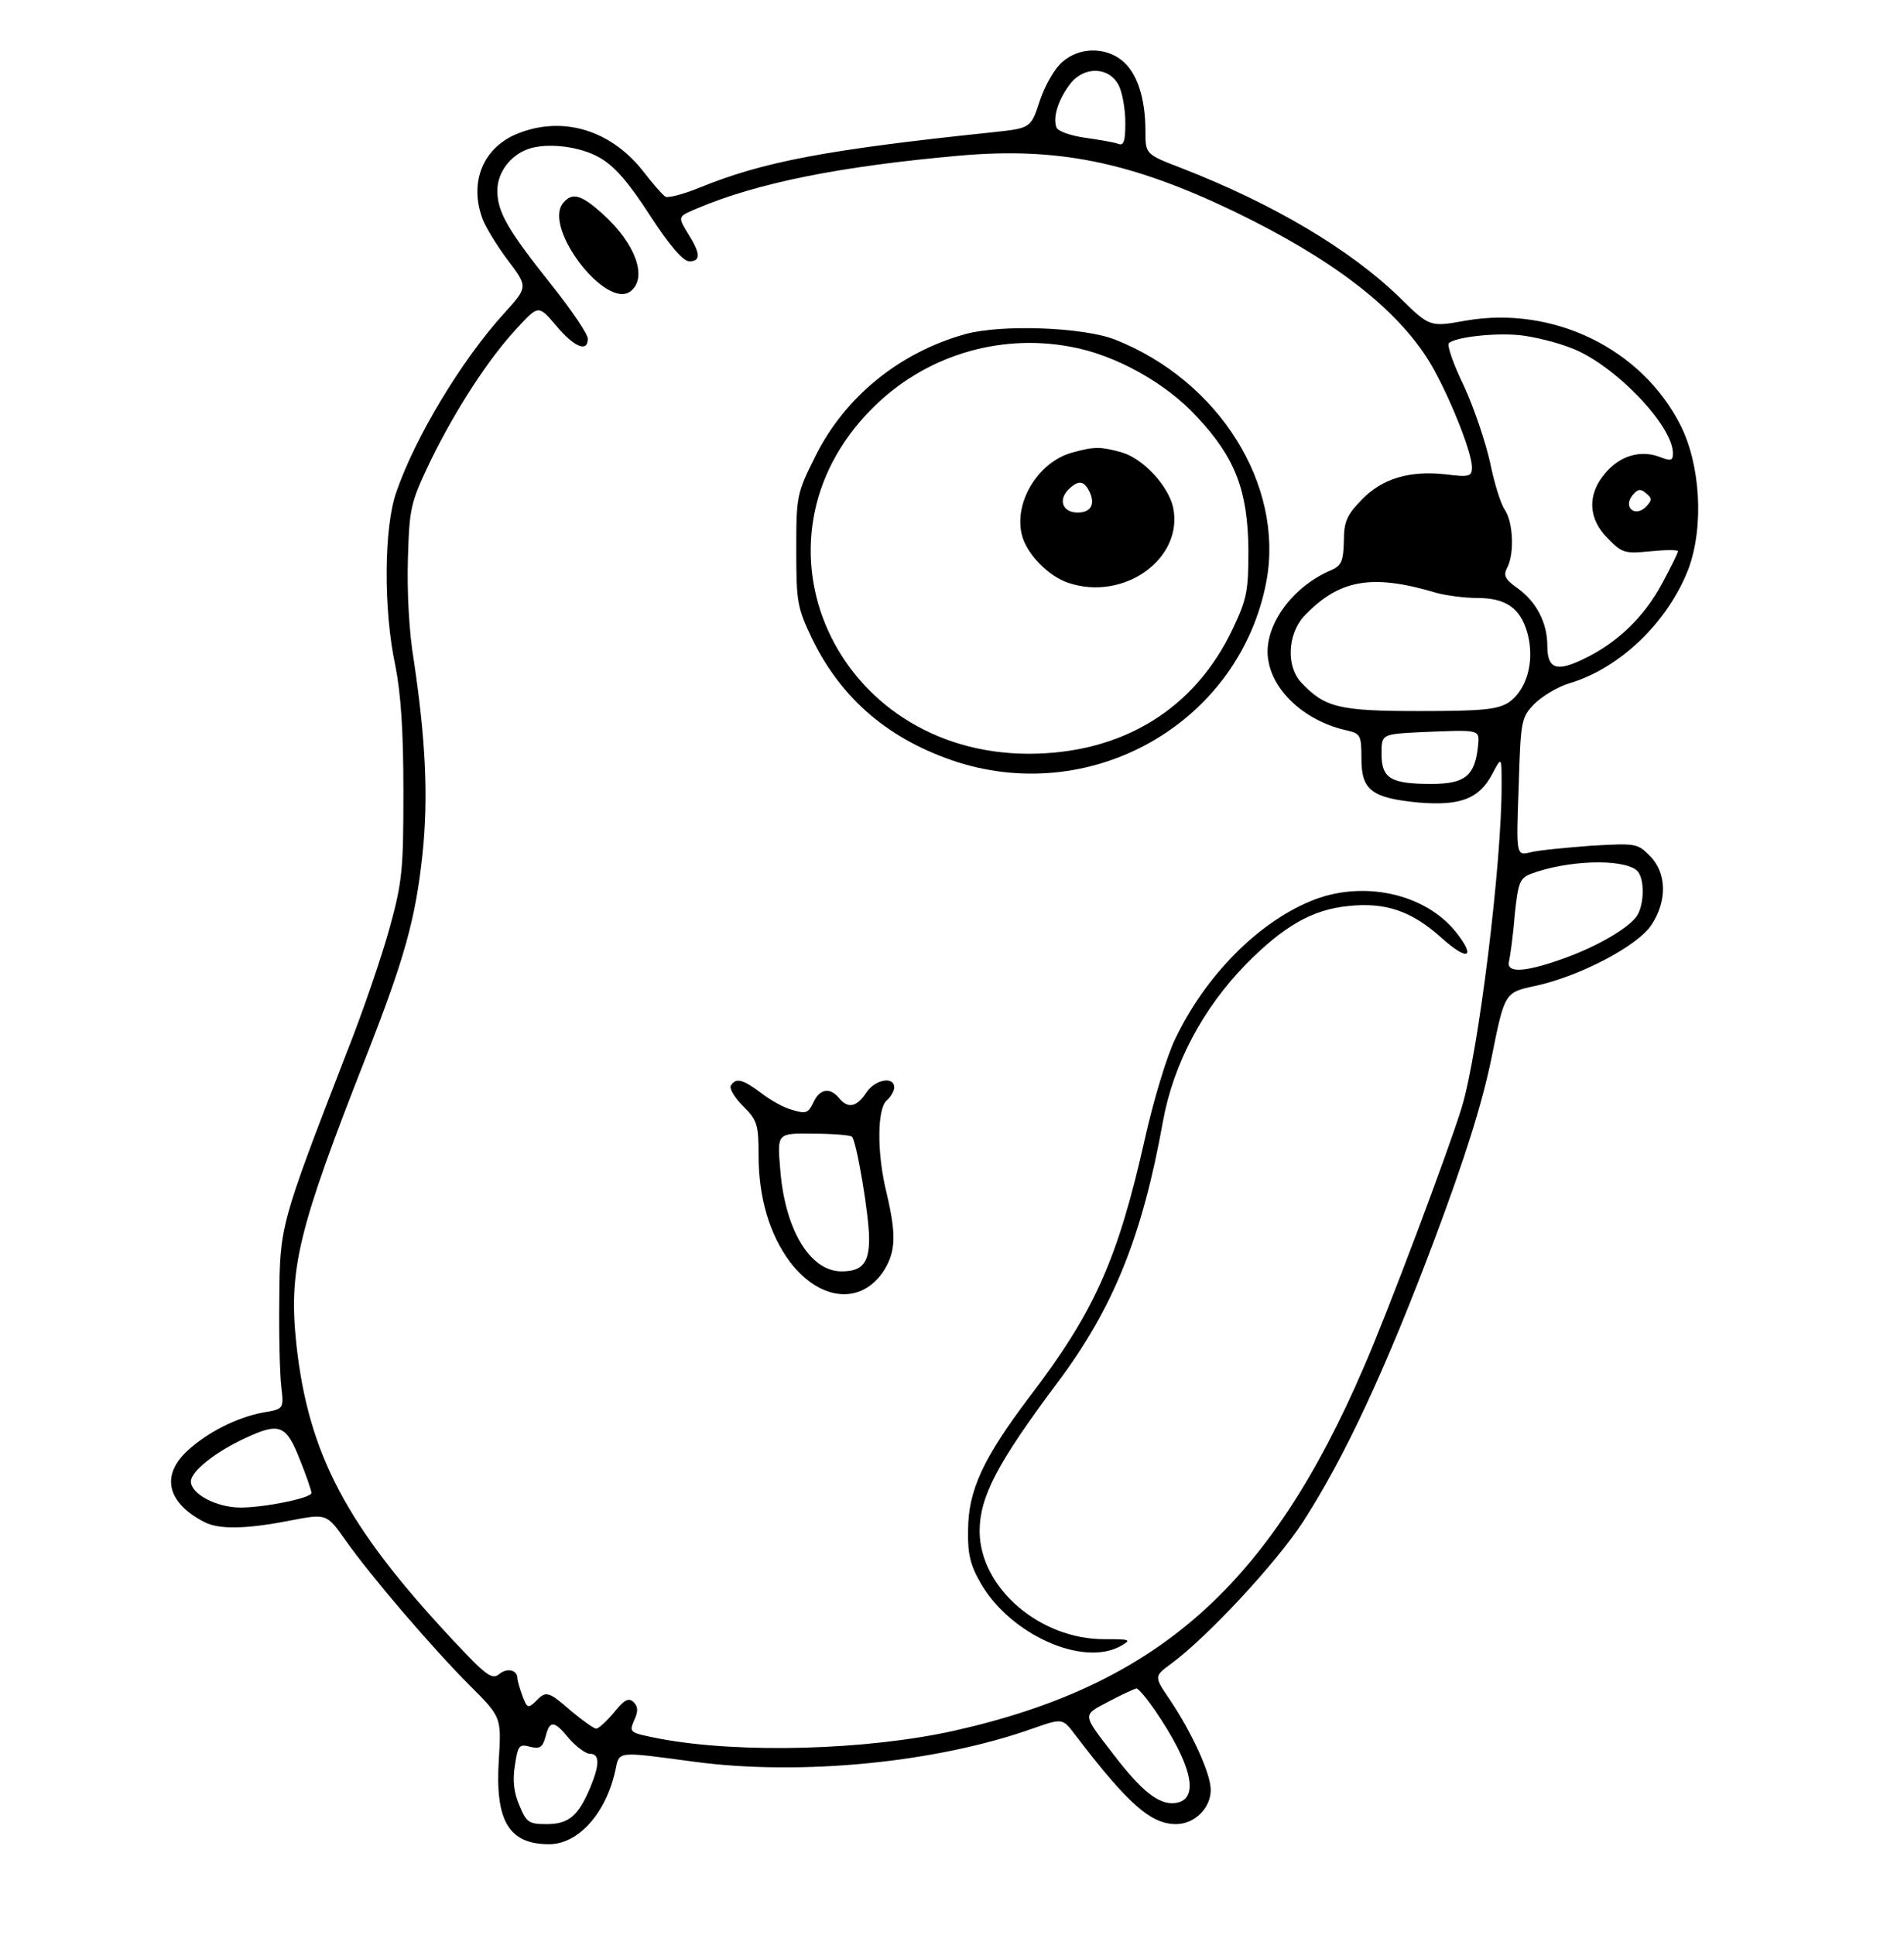 <?xml version="1.0" standalone="no"?>
<!DOCTYPE svg PUBLIC "-//W3C//DTD SVG 20010904//EN"
 "http://www.w3.org/TR/2001/REC-SVG-20010904/DTD/svg10.dtd">
<svg version="1.0" xmlns="http://www.w3.org/2000/svg"
 width="379pt" height="385pt" viewBox="0 0 379 385"
 preserveAspectRatio="xMidYMid meet">
<g transform="translate(0,385) scale(0.1,-0.1)"
fill="#000000" stroke="none">
<path d="M2115 3727 c-15 -12 -35 -47 -45 -77 -18 -55 -18 -55 -92 -63 -335
-35 -460 -59 -587 -111 -32 -13 -63 -21 -67 -17 -5 3 -26 27 -46 53 -67 83
-165 109 -255 69 -64 -30 -89 -97 -62 -168 6 -15 28 -52 50 -81 40 -53 40 -53
-7 -105 -85 -93 -178 -248 -215 -356 -25 -70 -26 -235 -2 -346 11 -56 16 -130
16 -250 0 -154 -2 -179 -27 -270 -15 -55 -54 -170 -88 -255 -130 -336 -131
-340 -132 -485 -1 -71 1 -150 4 -175 5 -44 5 -44 -37 -51 -52 -10 -110 -39
-151 -77 -52 -49 -39 -103 35 -141 29 -15 83 -14 170 3 73 14 73 14 110 -38
52 -74 176 -218 248 -290 63 -63 63 -63 58 -147 -8 -123 20 -169 100 -169 58
0 113 61 132 147 8 39 1 38 158 17 211 -28 480 -2 672 66 60 21 60 21 85 -12
106 -139 151 -178 201 -178 37 0 69 32 69 68 0 33 -38 115 -81 179 -32 47 -32
47 2 72 72 53 209 200 263 283 82 127 164 302 262 563 61 163 94 268 113 360
26 130 26 130 87 143 88 19 203 79 231 121 32 48 31 104 -3 138 -25 25 -28 25
-117 20 -51 -4 -105 -9 -120 -13 -29 -7 -29 -7 -24 130 4 132 5 138 31 165 15
15 46 34 69 41 102 30 197 122 238 228 31 84 24 207 -16 286 -77 152 -253 238
-427 208 -72 -13 -72 -13 -132 46 -99 96 -251 186 -433 257 -73 28 -73 28 -73
74 0 67 -17 117 -47 141 -34 27 -85 26 -118 -3z m112 -47 c7 -14 13 -47 13
-74 0 -38 -3 -47 -15 -42 -8 3 -38 8 -66 12 -28 4 -53 13 -56 20 -8 21 4 57
28 88 28 35 77 33 96 -4z m-1033 -144 c30 -17 58 -50 100 -115 39 -60 66 -91
78 -91 23 0 23 15 -3 56 -20 33 -20 33 18 49 120 51 285 84 520 105 197 18
343 -12 548 -110 197 -95 325 -193 391 -301 37 -62 84 -178 84 -209 0 -18 -5
-20 -52 -14 -72 8 -127 -8 -168 -51 -29 -30 -35 -43 -35 -82 -1 -40 -5 -49
-26 -58 -80 -34 -137 -116 -124 -181 11 -63 77 -121 158 -138 25 -6 27 -10 27
-56 0 -62 20 -78 113 -87 83 -7 121 7 147 56 19 36 19 36 19 -19 1 -153 -46
-537 -80 -646 -27 -87 -146 -404 -194 -514 -187 -435 -410 -633 -815 -724
-175 -39 -427 -46 -587 -16 -60 12 -61 12 -51 36 9 19 8 28 -1 37 -10 9 -18 5
-39 -21 -15 -18 -31 -32 -35 -32 -5 0 -27 16 -50 35 -46 40 -50 41 -71 19 -15
-14 -17 -13 -26 11 -5 14 -10 30 -10 35 0 17 -21 22 -37 8 -14 -11 -26 -2 -95
72 -208 223 -284 366 -308 584 -16 151 3 228 139 574 76 194 98 272 112 402
12 114 6 229 -17 384 -10 58 -14 141 -12 205 3 101 5 110 45 194 50 102 115
203 174 266 41 44 41 44 76 3 36 -43 63 -54 63 -26 0 9 -31 55 -69 103 -91
114 -111 149 -111 192 0 35 25 69 60 82 38 14 105 6 144 -17z m1932 -378 c85
-31 204 -154 204 -210 0 -15 -4 -16 -27 -7 -38 14 -79 2 -108 -33 -36 -42 -34
-91 6 -130 28 -29 34 -30 85 -25 30 3 54 3 54 0 0 -3 -14 -32 -32 -65 -35 -65
-88 -117 -155 -149 -55 -27 -73 -20 -73 26 0 46 -22 88 -60 115 -24 17 -28 25
-20 40 15 28 12 92 -5 116 -8 12 -21 54 -29 94 -9 40 -32 109 -52 152 -21 43
-34 81 -30 85 12 12 90 21 141 16 28 -3 73 -14 101 -25z m150 -317 c-22 -21
-46 0 -26 24 10 12 16 13 27 3 12 -10 12 -13 -1 -27z m-416 -171 c19 -5 55
-10 80 -10 58 0 87 -20 101 -72 14 -55 -2 -111 -38 -136 -23 -14 -51 -17 -178
-17 -160 0 -188 7 -235 57 -30 32 -27 95 5 131 70 74 135 86 265 47z m82 -305
c-6 -59 -26 -75 -93 -75 -81 0 -99 11 -99 60 0 39 0 39 78 43 121 5 117 6 114
-28z m316 -247 c15 -13 16 -62 2 -88 -14 -25 -82 -65 -155 -90 -74 -26 -108
-26 -101 -2 2 9 8 50 11 90 7 66 10 74 32 83 72 27 182 31 211 7z m-2661
-1173 c13 -32 23 -62 23 -66 0 -10 -93 -29 -141 -29 -48 0 -99 27 -99 52 0 20
49 59 110 87 67 31 80 25 107 -44z m1701 -497 c76 -111 91 -180 41 -186 -32
-4 -67 24 -122 96 -64 83 -63 78 -10 106 26 14 51 25 55 26 4 0 20 -19 36 -42z
m-1165 -58 c14 -16 33 -30 41 -30 20 0 20 -21 1 -67 -24 -57 -43 -73 -87 -73
-35 0 -40 3 -54 37 -11 25 -14 50 -9 80 6 39 8 43 30 37 20 -5 25 -1 31 20 8
33 17 33 47 -4z"/>
<path d="M1121 3446 c-41 -49 87 -215 135 -175 33 27 9 94 -55 152 -44 40 -62
45 -80 23z"/>
<path d="M1921 3185 c-132 -37 -240 -126 -298 -243 -37 -74 -38 -79 -38 -186
0 -104 2 -115 31 -176 59 -122 155 -203 291 -247 274 -86 562 83 614 361 35
191 -94 398 -301 480 -63 25 -227 31 -299 11z m210 -25 c89 -16 190 -72 252
-140 76 -81 101 -147 102 -265 0 -81 -3 -97 -31 -156 -76 -161 -221 -249 -407
-249 -384 1 -575 423 -311 687 103 104 251 150 395 123z"/>
<path d="M2133 2949 c-67 -19 -115 -99 -99 -163 9 -38 53 -83 93 -96 111 -37
230 49 208 151 -10 43 -60 97 -103 109 -43 12 -56 11 -99 -1z m35 -76 c13 -26
4 -43 -23 -43 -29 0 -39 24 -19 45 20 20 31 19 42 -2z"/>
<path d="M2607 2056 c-105 -44 -208 -149 -267 -272 -17 -34 -44 -124 -61 -200
-54 -240 -100 -344 -230 -514 -92 -122 -122 -186 -122 -266 -1 -48 5 -70 26
-106 59 -101 202 -165 277 -124 23 13 21 14 -30 14 -130 -1 -249 102 -250 214
0 69 34 135 156 298 110 147 168 290 209 519 21 115 80 225 165 312 75 76 132
109 204 116 74 8 126 -10 185 -63 52 -47 70 -41 30 10 -62 79 -189 106 -292
62z"/>
<path d="M1455 1690 c-4 -6 7 -24 24 -41 28 -28 31 -36 31 -98 0 -85 22 -158
63 -213 61 -79 144 -85 188 -14 22 37 23 70 4 151 -20 80 -19 169 0 185 8 7
15 19 15 26 0 23 -39 16 -56 -11 -19 -28 -36 -32 -54 -10 -18 22 -39 18 -51
-9 -10 -21 -15 -23 -41 -15 -17 4 -45 20 -63 34 -36 27 -50 31 -60 15z m241
-102 c9 -10 34 -156 34 -203 0 -49 -14 -65 -55 -65 -63 0 -113 84 -122 204 -6
71 -6 71 65 70 40 0 74 -3 78 -6z"/>
</g>
</svg>
